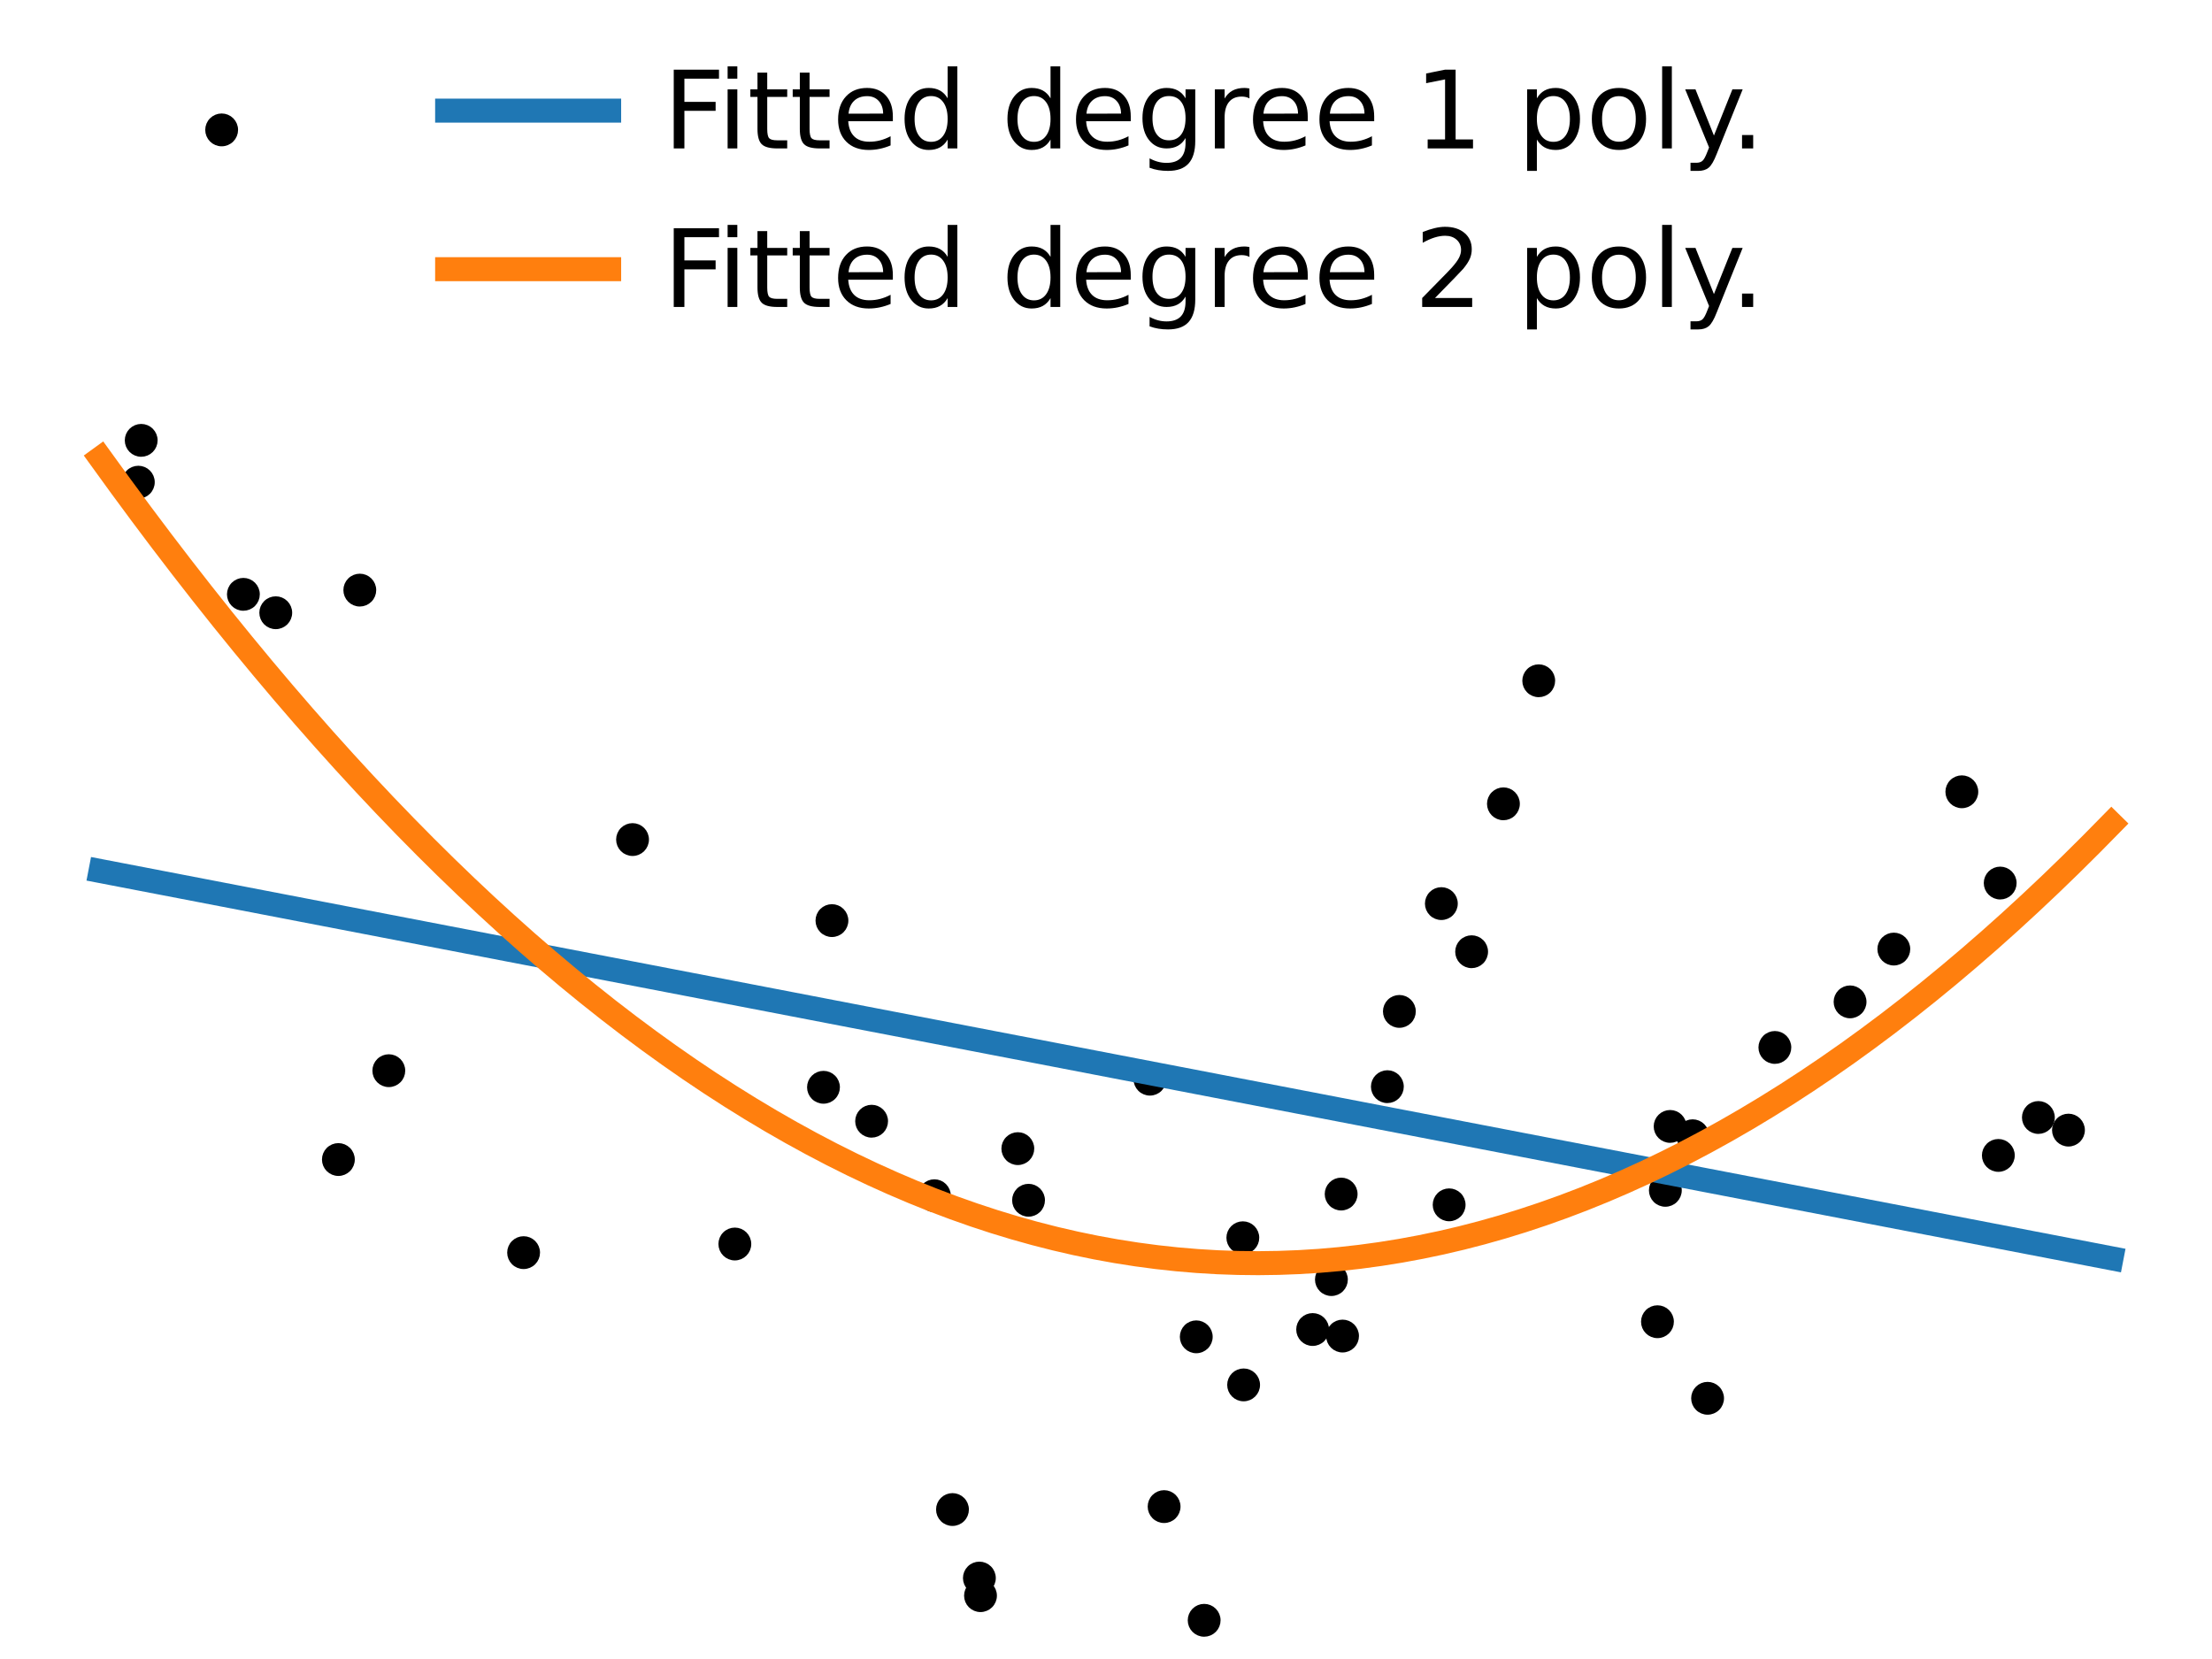 <svg xmlns="http://www.w3.org/2000/svg" xmlns:xlink="http://www.w3.org/1999/xlink" width="491.52" height="368.64" version="1.1" viewBox="0 0 368.64 276.48"><defs><style type="text/css">*{stroke-linecap:butt;stroke-linejoin:round}</style></defs><g id="figure_1"><g id="patch_1"><path d="M 0 276.48 L 368.64 276.48 L 368.64 0 L 0 0 z" style="fill:none"/></g><g id="axes_1"><g id="PathCollection_1"><defs><path id="m1b317f0006" d="M 0 2.236 C 0.593 2.236 1.162 2 1.581 1.581 C 2 1.162 2.236 0.593 2.236 0 C 2.236 -0.593 2 -1.162 1.581 -1.581 C 1.162 -2 0.593 -2.236 0 -2.236 C -0.593 -2.236 -1.162 -2 -1.581 -1.581 C -2 -1.162 -2.236 -0.593 -2.236 0 C -2.236 0.593 -2 1.162 -1.581 1.581 C -1.162 2 -0.593 2.236 0 2.236 z" style="stroke:#000"/></defs><g clip-path="url(#p5749ccb862)"><use style="stroke:#000" x="200.679" y="270.03" xlink:href="#m1b317f0006"/><use style="stroke:#000" x="256.436" y="113.452" xlink:href="#m1b317f0006"/><use style="stroke:#000" x="218.759" y="221.569" xlink:href="#m1b317f0006"/><use style="stroke:#000" x="199.362" y="222.787" xlink:href="#m1b317f0006"/><use style="stroke:#000" x="158.735" y="251.57" xlink:href="#m1b317f0006"/><use style="stroke:#000" x="233.213" y="168.555" xlink:href="#m1b317f0006"/><use style="stroke:#000" x="163.404" y="265.923" xlink:href="#m1b317f0006"/><use style="stroke:#000" x="315.614" y="158.167" xlink:href="#m1b317f0006"/><use style="stroke:#000" x="339.706" y="186.234" xlink:href="#m1b317f0006"/><use style="stroke:#000" x="145.258" y="186.855" xlink:href="#m1b317f0006"/><use style="stroke:#000" x="282.085" y="189.277" xlink:href="#m1b317f0006"/><use style="stroke:#000" x="194.003" y="251.081" xlink:href="#m1b317f0006"/><use style="stroke:#000" x="207.124" y="206.276" xlink:href="#m1b317f0006"/><use style="stroke:#000" x="326.949" y="131.954" xlink:href="#m1b317f0006"/><use style="stroke:#000" x="40.562" y="99.048" xlink:href="#m1b317f0006"/><use style="stroke:#000" x="45.956" y="102.115" xlink:href="#m1b317f0006"/><use style="stroke:#000" x="23.532" y="73.387" xlink:href="#m1b317f0006"/><use style="stroke:#000" x="295.79" y="174.562" xlink:href="#m1b317f0006"/><use style="stroke:#000" x="277.538" y="198.373" xlink:href="#m1b317f0006"/><use style="stroke:#000" x="308.321" y="166.965" xlink:href="#m1b317f0006"/><use style="stroke:#000" x="344.718" y="188.337" xlink:href="#m1b317f0006"/><use style="stroke:#000" x="284.576" y="233.031" xlink:href="#m1b317f0006"/><use style="stroke:#000" x="171.411" y="200.027" xlink:href="#m1b317f0006"/><use style="stroke:#000" x="278.333" y="187.723" xlink:href="#m1b317f0006"/><use style="stroke:#000" x="56.393" y="193.241" xlink:href="#m1b317f0006"/><use style="stroke:#000" x="231.211" y="181.098" xlink:href="#m1b317f0006"/><use style="stroke:#000" x="64.798" y="178.434" xlink:href="#m1b317f0006"/><use style="stroke:#000" x="333.341" y="147.164" xlink:href="#m1b317f0006"/><use style="stroke:#000" x="191.642" y="179.85" xlink:href="#m1b317f0006"/><use style="stroke:#000" x="155.721" y="199.273" xlink:href="#m1b317f0006"/><use style="stroke:#000" x="105.416" y="139.916" xlink:href="#m1b317f0006"/><use style="stroke:#000" x="276.223" y="220.27" xlink:href="#m1b317f0006"/><use style="stroke:#000" x="169.625" y="191.424" xlink:href="#m1b317f0006"/><use style="stroke:#000" x="207.254" y="230.798" xlink:href="#m1b317f0006"/><use style="stroke:#000" x="23.053" y="80.356" xlink:href="#m1b317f0006"/><use style="stroke:#000" x="223.743" y="222.658" xlink:href="#m1b317f0006"/><use style="stroke:#000" x="221.886" y="213.247" xlink:href="#m1b317f0006"/><use style="stroke:#000" x="223.508" y="198.994" xlink:href="#m1b317f0006"/><use style="stroke:#000" x="333.032" y="192.555" xlink:href="#m1b317f0006"/><use style="stroke:#000" x="245.253" y="158.609" xlink:href="#m1b317f0006"/><use style="stroke:#000" x="137.237" y="181.2" xlink:href="#m1b317f0006"/><use style="stroke:#000" x="163.218" y="262.99" xlink:href="#m1b317f0006"/><use style="stroke:#000" x="250.552" y="133.959" xlink:href="#m1b317f0006"/><use style="stroke:#000" x="36.94" y="21.648" xlink:href="#m1b317f0006"/><use style="stroke:#000" x="240.208" y="150.588" xlink:href="#m1b317f0006"/><use style="stroke:#000" x="241.505" y="200.79" xlink:href="#m1b317f0006"/><use style="stroke:#000" x="87.261" y="208.757" xlink:href="#m1b317f0006"/><use style="stroke:#000" x="59.963" y="98.344" xlink:href="#m1b317f0006"/><use style="stroke:#000" x="122.465" y="207.319" xlink:href="#m1b317f0006"/><use style="stroke:#000" x="138.646" y="153.422" xlink:href="#m1b317f0006"/></g></g><g id="line2d_1"><path d="M 16.756 145.167 L 20.141 145.819 L 23.527 146.471 L 26.912 147.122 L 30.297 147.774 L 33.682 148.426 L 37.067 149.078 L 40.452 149.73 L 43.837 150.382 L 47.222 151.034 L 50.608 151.686 L 53.993 152.337 L 57.378 152.989 L 60.763 153.641 L 64.148 154.293 L 67.533 154.945 L 70.918 155.597 L 74.303 156.249 L 77.689 156.9 L 81.074 157.552 L 84.459 158.204 L 87.844 158.856 L 91.229 159.508 L 94.614 160.16 L 97.999 160.812 L 101.384 161.463 L 104.77 162.115 L 108.155 162.767 L 111.54 163.419 L 114.925 164.071 L 118.31 164.723 L 121.695 165.375 L 125.08 166.026 L 128.465 166.678 L 131.851 167.33 L 135.236 167.982 L 138.621 168.634 L 142.006 169.286 L 145.391 169.938 L 148.776 170.589 L 152.161 171.241 L 155.546 171.893 L 158.932 172.545 L 162.317 173.197 L 165.702 173.849 L 169.087 174.501 L 172.472 175.152 L 175.857 175.804 L 179.242 176.456 L 182.627 177.108 L 186.013 177.76 L 189.398 178.412 L 192.783 179.064 L 196.168 179.715 L 199.553 180.367 L 202.938 181.019 L 206.323 181.671 L 209.708 182.323 L 213.094 182.975 L 216.479 183.627 L 219.864 184.278 L 223.249 184.93 L 226.634 185.582 L 230.019 186.234 L 233.404 186.886 L 236.789 187.538 L 240.175 188.19 L 243.56 188.842 L 246.945 189.493 L 250.33 190.145 L 253.715 190.797 L 257.1 191.449 L 260.485 192.101 L 263.87 192.753 L 267.256 193.405 L 270.641 194.056 L 274.026 194.708 L 277.411 195.36 L 280.796 196.012 L 284.181 196.664 L 287.566 197.316 L 290.951 197.968 L 294.337 198.619 L 297.722 199.271 L 301.107 199.923 L 304.492 200.575 L 307.877 201.227 L 311.262 201.879 L 314.647 202.531 L 318.032 203.182 L 321.418 203.834 L 324.803 204.486 L 328.188 205.138 L 331.573 205.79 L 334.958 206.442 L 338.343 207.094 L 341.728 207.745 L 345.113 208.397 L 348.499 209.049 L 351.884 209.701" clip-path="url(#p5749ccb862)" style="fill:none;stroke:#1f77b4;stroke-linecap:square;stroke-width:4"/></g><g id="line2d_2"><path d="M 16.756 76.359 L 20.141 81.031 L 23.527 85.619 L 26.912 90.125 L 30.297 94.548 L 33.682 98.888 L 37.067 103.146 L 40.452 107.32 L 43.837 111.412 L 47.222 115.422 L 50.608 119.348 L 53.993 123.191 L 57.378 126.952 L 60.763 130.63 L 64.148 134.225 L 67.533 137.738 L 70.918 141.168 L 74.303 144.514 L 77.689 147.779 L 81.074 150.96 L 84.459 154.059 L 87.844 157.074 L 91.229 160.007 L 94.614 162.858 L 97.999 165.625 L 101.384 168.31 L 104.77 170.912 L 108.155 173.431 L 111.54 175.867 L 114.925 178.221 L 118.31 180.491 L 121.695 182.679 L 125.08 184.785 L 128.465 186.807 L 131.851 188.747 L 135.236 190.604 L 138.621 192.378 L 142.006 194.069 L 145.391 195.678 L 148.776 197.204 L 152.161 198.647 L 155.546 200.007 L 158.932 201.284 L 162.317 202.479 L 165.702 203.591 L 169.087 204.62 L 172.472 205.566 L 175.857 206.43 L 179.242 207.211 L 182.627 207.909 L 186.013 208.524 L 189.398 209.056 L 192.783 209.506 L 196.168 209.873 L 199.553 210.157 L 202.938 210.359 L 206.323 210.477 L 209.708 210.513 L 213.094 210.466 L 216.479 210.336 L 219.864 210.124 L 223.249 209.828 L 226.634 209.45 L 230.019 208.989 L 233.404 208.446 L 236.789 207.819 L 240.175 207.11 L 243.56 206.318 L 246.945 205.443 L 250.33 204.486 L 253.715 203.445 L 257.1 202.322 L 260.485 201.117 L 263.87 199.828 L 267.256 198.456 L 270.641 197.002 L 274.026 195.465 L 277.411 193.846 L 280.796 192.143 L 284.181 190.358 L 287.566 188.49 L 290.951 186.539 L 294.337 184.505 L 297.722 182.389 L 301.107 180.189 L 304.492 177.907 L 307.877 175.543 L 311.262 173.095 L 314.647 170.565 L 318.032 167.952 L 321.418 165.256 L 324.803 162.477 L 328.188 159.616 L 331.573 156.672 L 334.958 153.645 L 338.343 150.535 L 341.728 147.342 L 345.113 144.067 L 348.499 140.709 L 351.884 137.268" clip-path="url(#p5749ccb862)" style="fill:none;stroke:#ff7f0e;stroke-linecap:square;stroke-width:4"/></g><g id="legend_1"><g id="line2d_3"><path d="M 74.517 18.436 L 101.517 18.436" style="fill:none;stroke:#1f77b4;stroke-linecap:square;stroke-width:4"/></g><g id="text_1"><g transform="translate(110.517 24.736)scale(0.18 -0.18)"><defs><path id="DejaVuSans-70" d="M 9.812 72.906 L 51.703 72.906 L 51.703 64.594 L 19.672 64.594 L 19.672 43.109 L 48.578 43.109 L 48.578 34.812 L 19.672 34.812 L 19.672 0 L 9.812 0 z"/><path id="DejaVuSans-105" d="M 9.422 54.688 L 18.406 54.688 L 18.406 0 L 9.422 0 z M 9.422 75.984 L 18.406 75.984 L 18.406 64.594 L 9.422 64.594 z"/><path id="DejaVuSans-116" d="M 18.312 70.219 L 18.312 54.688 L 36.812 54.688 L 36.812 47.703 L 18.312 47.703 L 18.312 18.016 Q 18.312 11.328 20.141 9.422 Q 21.969 7.516 27.594 7.516 L 36.812 7.516 L 36.812 0 L 27.594 0 Q 17.188 0 13.234 3.875 Q 9.281 7.766 9.281 18.016 L 9.281 47.703 L 2.688 47.703 L 2.688 54.688 L 9.281 54.688 L 9.281 70.219 z"/><path id="DejaVuSans-101" d="M 56.203 29.594 L 56.203 25.203 L 14.891 25.203 Q 15.484 15.922 20.484 11.062 Q 25.484 6.203 34.422 6.203 Q 39.594 6.203 44.453 7.469 Q 49.312 8.734 54.109 11.281 L 54.109 2.781 Q 49.266 0.734 44.188 -0.344 Q 39.109 -1.422 33.891 -1.422 Q 20.797 -1.422 13.156 6.188 Q 5.516 13.812 5.516 26.812 Q 5.516 40.234 12.766 48.109 Q 20.016 56 32.328 56 Q 43.359 56 49.781 48.891 Q 56.203 41.797 56.203 29.594 z M 47.219 32.234 Q 47.125 39.594 43.094 43.984 Q 39.062 48.391 32.422 48.391 Q 24.906 48.391 20.391 44.141 Q 15.875 39.891 15.188 32.172 z"/><path id="DejaVuSans-100" d="M 45.406 46.391 L 45.406 75.984 L 54.391 75.984 L 54.391 0 L 45.406 0 L 45.406 8.203 Q 42.578 3.328 38.25 0.953 Q 33.938 -1.422 27.875 -1.422 Q 17.969 -1.422 11.734 6.484 Q 5.516 14.406 5.516 27.297 Q 5.516 40.188 11.734 48.094 Q 17.969 56 27.875 56 Q 33.938 56 38.25 53.625 Q 42.578 51.266 45.406 46.391 z M 14.797 27.297 Q 14.797 17.391 18.875 11.75 Q 22.953 6.109 30.078 6.109 Q 37.203 6.109 41.297 11.75 Q 45.406 17.391 45.406 27.297 Q 45.406 37.203 41.297 42.844 Q 37.203 48.484 30.078 48.484 Q 22.953 48.484 18.875 42.844 Q 14.797 37.203 14.797 27.297 z"/><path id="DejaVuSans-32"/><path id="DejaVuSans-103" d="M 45.406 27.984 Q 45.406 37.75 41.375 43.109 Q 37.359 48.484 30.078 48.484 Q 22.859 48.484 18.828 43.109 Q 14.797 37.75 14.797 27.984 Q 14.797 18.266 18.828 12.891 Q 22.859 7.516 30.078 7.516 Q 37.359 7.516 41.375 12.891 Q 45.406 18.266 45.406 27.984 z M 54.391 6.781 Q 54.391 -7.172 48.188 -13.984 Q 42 -20.797 29.203 -20.797 Q 24.469 -20.797 20.266 -20.094 Q 16.062 -19.391 12.109 -17.922 L 12.109 -9.188 Q 16.062 -11.328 19.922 -12.344 Q 23.781 -13.375 27.781 -13.375 Q 36.625 -13.375 41.016 -8.766 Q 45.406 -4.156 45.406 5.172 L 45.406 9.625 Q 42.625 4.781 38.281 2.391 Q 33.938 0 27.875 0 Q 17.828 0 11.672 7.656 Q 5.516 15.328 5.516 27.984 Q 5.516 40.672 11.672 48.328 Q 17.828 56 27.875 56 Q 33.938 56 38.281 53.609 Q 42.625 51.219 45.406 46.391 L 45.406 54.688 L 54.391 54.688 z"/><path id="DejaVuSans-114" d="M 41.109 46.297 Q 39.594 47.172 37.812 47.578 Q 36.031 48 33.891 48 Q 26.266 48 22.188 43.047 Q 18.109 38.094 18.109 28.812 L 18.109 0 L 9.078 0 L 9.078 54.688 L 18.109 54.688 L 18.109 46.188 Q 20.953 51.172 25.484 53.578 Q 30.031 56 36.531 56 Q 37.453 56 38.578 55.875 Q 39.703 55.766 41.062 55.516 z"/><path id="DejaVuSans-49" d="M 12.406 8.297 L 28.516 8.297 L 28.516 63.922 L 10.984 60.406 L 10.984 69.391 L 28.422 72.906 L 38.281 72.906 L 38.281 8.297 L 54.391 8.297 L 54.391 0 L 12.406 0 z"/><path id="DejaVuSans-112" d="M 18.109 8.203 L 18.109 -20.797 L 9.078 -20.797 L 9.078 54.688 L 18.109 54.688 L 18.109 46.391 Q 20.953 51.266 25.266 53.625 Q 29.594 56 35.594 56 Q 45.562 56 51.781 48.094 Q 58.016 40.188 58.016 27.297 Q 58.016 14.406 51.781 6.484 Q 45.562 -1.422 35.594 -1.422 Q 29.594 -1.422 25.266 0.953 Q 20.953 3.328 18.109 8.203 z M 48.688 27.297 Q 48.688 37.203 44.609 42.844 Q 40.531 48.484 33.406 48.484 Q 26.266 48.484 22.188 42.844 Q 18.109 37.203 18.109 27.297 Q 18.109 17.391 22.188 11.75 Q 26.266 6.109 33.406 6.109 Q 40.531 6.109 44.609 11.75 Q 48.688 17.391 48.688 27.297 z"/><path id="DejaVuSans-111" d="M 30.609 48.391 Q 23.391 48.391 19.188 42.75 Q 14.984 37.109 14.984 27.297 Q 14.984 17.484 19.156 11.844 Q 23.344 6.203 30.609 6.203 Q 37.797 6.203 41.984 11.859 Q 46.188 17.531 46.188 27.297 Q 46.188 37.016 41.984 42.703 Q 37.797 48.391 30.609 48.391 z M 30.609 56 Q 42.328 56 49.016 48.375 Q 55.719 40.766 55.719 27.297 Q 55.719 13.875 49.016 6.219 Q 42.328 -1.422 30.609 -1.422 Q 18.844 -1.422 12.172 6.219 Q 5.516 13.875 5.516 27.297 Q 5.516 40.766 12.172 48.375 Q 18.844 56 30.609 56 z"/><path id="DejaVuSans-108" d="M 9.422 75.984 L 18.406 75.984 L 18.406 0 L 9.422 0 z"/><path id="DejaVuSans-121" d="M 32.172 -5.078 Q 28.375 -14.844 24.75 -17.812 Q 21.141 -20.797 15.094 -20.797 L 7.906 -20.797 L 7.906 -13.281 L 13.188 -13.281 Q 16.891 -13.281 18.938 -11.516 Q 21 -9.766 23.484 -3.219 L 25.094 0.875 L 2.984 54.688 L 12.5 54.688 L 29.594 11.922 L 46.688 54.688 L 56.203 54.688 z"/><path id="DejaVuSans-46" d="M 10.688 12.406 L 21 12.406 L 21 0 L 10.688 0 z"/></defs><use xlink:href="#DejaVuSans-70"/><use x="50.27" xlink:href="#DejaVuSans-105"/><use x="78.053" xlink:href="#DejaVuSans-116"/><use x="117.262" xlink:href="#DejaVuSans-116"/><use x="156.471" xlink:href="#DejaVuSans-101"/><use x="217.994" xlink:href="#DejaVuSans-100"/><use x="281.471" xlink:href="#DejaVuSans-32"/><use x="313.258" xlink:href="#DejaVuSans-100"/><use x="376.734" xlink:href="#DejaVuSans-101"/><use x="438.258" xlink:href="#DejaVuSans-103"/><use x="501.734" xlink:href="#DejaVuSans-114"/><use x="540.598" xlink:href="#DejaVuSans-101"/><use x="602.121" xlink:href="#DejaVuSans-101"/><use x="663.645" xlink:href="#DejaVuSans-32"/><use x="695.432" xlink:href="#DejaVuSans-49"/><use x="759.055" xlink:href="#DejaVuSans-32"/><use x="790.842" xlink:href="#DejaVuSans-112"/><use x="854.318" xlink:href="#DejaVuSans-111"/><use x="915.5" xlink:href="#DejaVuSans-108"/><use x="943.283" xlink:href="#DejaVuSans-121"/><use x="988.213" xlink:href="#DejaVuSans-46"/></g></g><g id="line2d_5"><path d="M 74.517 44.857 L 101.517 44.857" style="fill:none;stroke:#ff7f0e;stroke-linecap:square;stroke-width:4"/></g><g id="text_2"><g transform="translate(110.517 51.157)scale(0.18 -0.18)"><defs><path id="DejaVuSans-50" d="M 19.188 8.297 L 53.609 8.297 L 53.609 0 L 7.328 0 L 7.328 8.297 Q 12.938 14.109 22.625 23.891 Q 32.328 33.688 34.812 36.531 Q 39.547 41.844 41.422 45.531 Q 43.312 49.219 43.312 52.781 Q 43.312 58.594 39.234 62.25 Q 35.156 65.922 28.609 65.922 Q 23.969 65.922 18.812 64.312 Q 13.672 62.703 7.812 59.422 L 7.812 69.391 Q 13.766 71.781 18.938 73 Q 24.125 74.219 28.422 74.219 Q 39.75 74.219 46.484 68.547 Q 53.219 62.891 53.219 53.422 Q 53.219 48.922 51.531 44.891 Q 49.859 40.875 45.406 35.406 Q 44.188 33.984 37.641 27.219 Q 31.109 20.453 19.188 8.297 z"/></defs><use xlink:href="#DejaVuSans-70"/><use x="50.27" xlink:href="#DejaVuSans-105"/><use x="78.053" xlink:href="#DejaVuSans-116"/><use x="117.262" xlink:href="#DejaVuSans-116"/><use x="156.471" xlink:href="#DejaVuSans-101"/><use x="217.994" xlink:href="#DejaVuSans-100"/><use x="281.471" xlink:href="#DejaVuSans-32"/><use x="313.258" xlink:href="#DejaVuSans-100"/><use x="376.734" xlink:href="#DejaVuSans-101"/><use x="438.258" xlink:href="#DejaVuSans-103"/><use x="501.734" xlink:href="#DejaVuSans-114"/><use x="540.598" xlink:href="#DejaVuSans-101"/><use x="602.121" xlink:href="#DejaVuSans-101"/><use x="663.645" xlink:href="#DejaVuSans-32"/><use x="695.432" xlink:href="#DejaVuSans-50"/><use x="759.055" xlink:href="#DejaVuSans-32"/><use x="790.842" xlink:href="#DejaVuSans-112"/><use x="854.318" xlink:href="#DejaVuSans-111"/><use x="915.5" xlink:href="#DejaVuSans-108"/><use x="943.283" xlink:href="#DejaVuSans-121"/><use x="988.213" xlink:href="#DejaVuSans-46"/></g></g></g></g></g><defs><clipPath id="p5749ccb862"><rect width="368.64" height="265.421" x="0" y="11.059"/></clipPath></defs></svg>